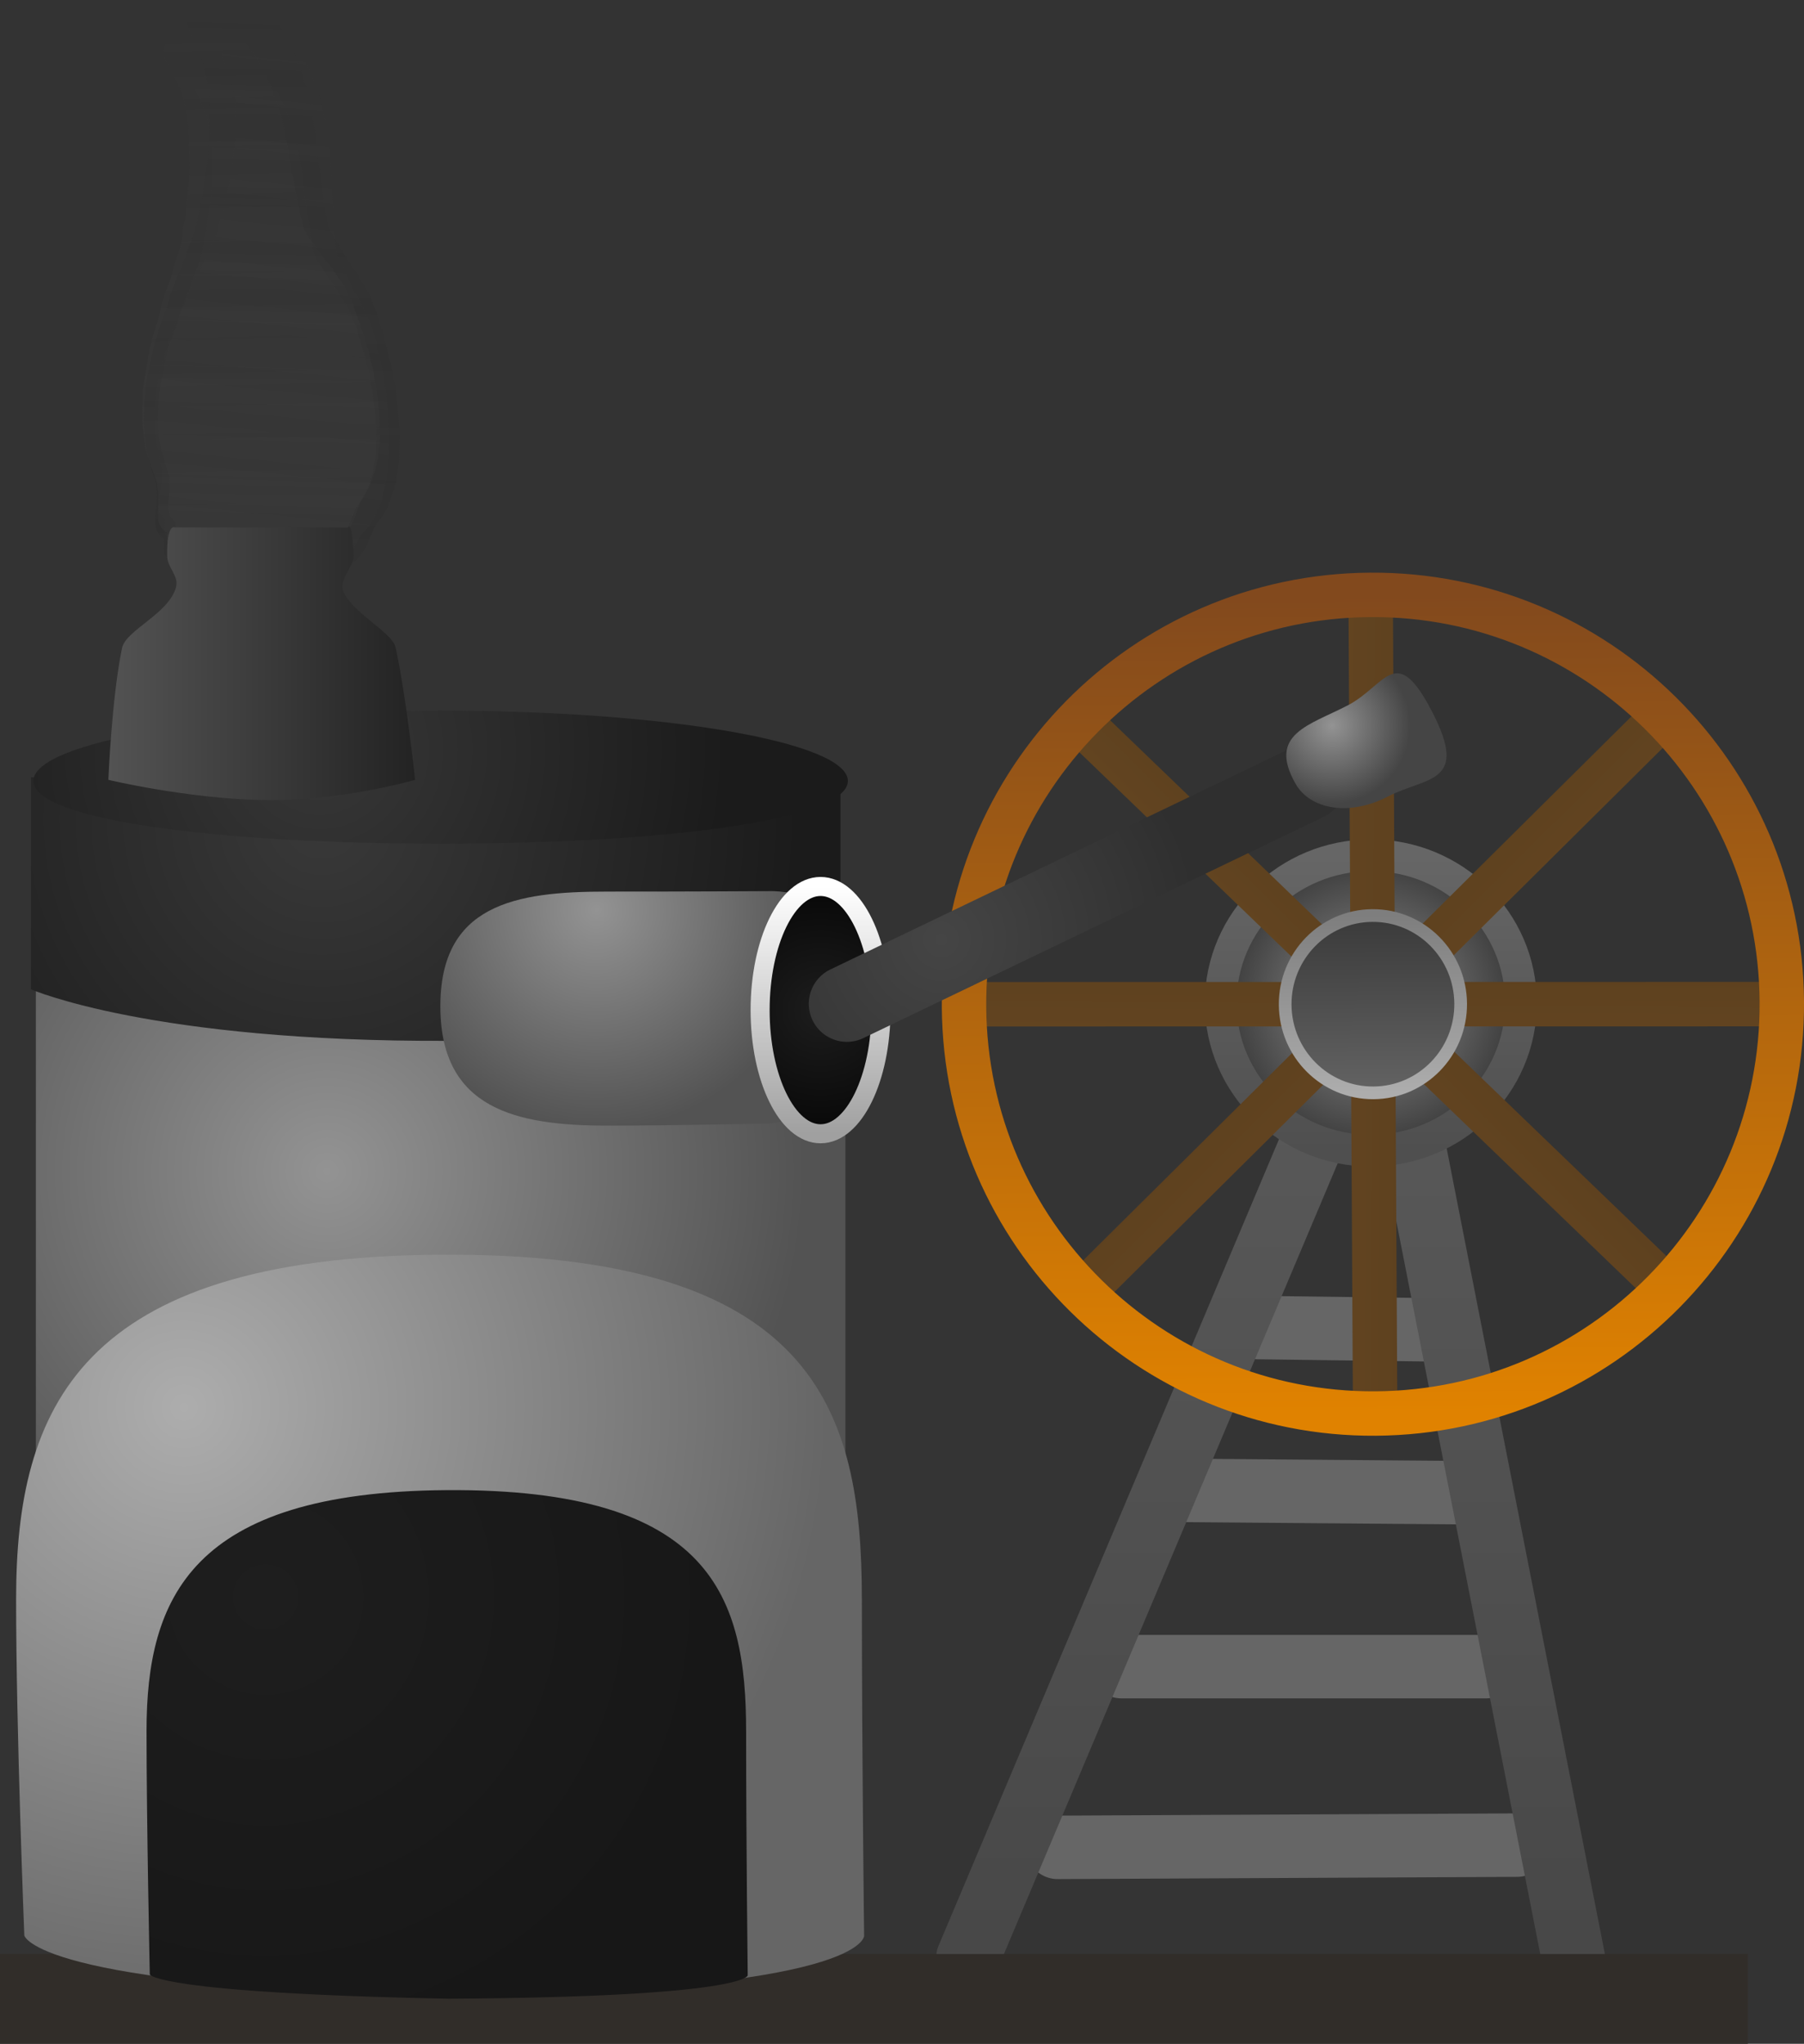 <svg version="1.1" xmlns="http://www.w3.org/2000/svg" xmlns:xlink="http://www.w3.org/1999/xlink" width="142.171" height="161.035" viewBox="0,0,142.171,161.035"><rect x="0" y="0" width="142.171" height="161.035" fill="#333333" stroke="none"/><defs><linearGradient x1="259.875" y1="97.964" x2="259.875" y2="174.043" gradientUnits="userSpaceOnUse" id="color-1"><stop offset="0" stop-color="#000000" stop-opacity="0"/><stop offset="1" stop-color="#000000" stop-opacity="0"/></linearGradient><linearGradient x1="191.345" y1="21.19" x2="192.308" y2="62.71" gradientUnits="userSpaceOnUse" id="color-2"><stop offset="0" stop-color="#4a4a4a" stop-opacity="0"/><stop offset="1" stop-color="#4a4a4a" stop-opacity="0.216"/></linearGradient><linearGradient x1="193.87" y1="19.344" x2="192.597" y2="64.239" gradientUnits="userSpaceOnUse" id="color-3"><stop offset="0" stop-color="#292929" stop-opacity="0"/><stop offset="1" stop-color="#292929" stop-opacity="0.247"/></linearGradient><linearGradient x1="195.99" y1="22.472" x2="191.883" y2="63.598" gradientUnits="userSpaceOnUse" id="color-4"><stop offset="0" stop-color="#383838" stop-opacity="0"/><stop offset="1" stop-color="#383838" stop-opacity="0.227"/></linearGradient><linearGradient x1="193.15" y1="24.09" x2="192.347" y2="62.406" gradientUnits="userSpaceOnUse" id="color-5"><stop offset="0" stop-color="#4a4a4a" stop-opacity="0"/><stop offset="1" stop-color="#4a4a4a" stop-opacity="0.114"/></linearGradient><linearGradient x1="263.55" y1="87.314" x2="263.55" y2="175.647" gradientUnits="userSpaceOnUse" id="color-6"><stop offset="0" stop-color="#5d5d5d"/><stop offset="1" stop-color="#474747"/></linearGradient><radialGradient cx="279.533" cy="98.202" r="11.833" gradientUnits="userSpaceOnUse" id="color-7"><stop offset="0" stop-color="#939393"/><stop offset="1" stop-color="#393939"/></radialGradient><linearGradient x1="279.533" y1="86.563" x2="279.533" y2="109.841" gradientUnits="userSpaceOnUse" id="color-8"><stop offset="0" stop-color="#666666"/><stop offset="1" stop-color="#4f4f4f"/></linearGradient><linearGradient x1="240.375" y1="173.139" x2="240.375" y2="180.212" gradientUnits="userSpaceOnUse" id="color-9"><stop offset="0" stop-color="#348317"/><stop offset="1" stop-color="#3c5b0d"/></linearGradient><radialGradient cx="197.278" cy="111.475" r="37.637" gradientUnits="userSpaceOnUse" id="color-10"><stop offset="0" stop-color="#939393"/><stop offset="1" stop-color="#535353"/></radialGradient><radialGradient cx="196.889" cy="83.728" r="37.637" gradientUnits="userSpaceOnUse" id="color-11"><stop offset="0" stop-color="#393939"/><stop offset="1" stop-color="#1b1b1b"/></radialGradient><radialGradient cx="196.695" cy="78.214" r="32.093" gradientUnits="userSpaceOnUse" id="color-12"><stop offset="0" stop-color="#373737"/><stop offset="1" stop-color="#1b1b1b"/></radialGradient><linearGradient x1="180.039" y1="69.108" x2="204.21" y2="69.108" gradientUnits="userSpaceOnUse" id="color-13"><stop offset="0" stop-color="#535353"/><stop offset="1" stop-color="#232323"/></linearGradient><radialGradient cx="218.504" cy="90.867" r="17.366" gradientUnits="userSpaceOnUse" id="color-14"><stop offset="0" stop-color="#939393"/><stop offset="1" stop-color="#535353"/></radialGradient><radialGradient cx="236.167" cy="98.767" r="9.743" gradientUnits="userSpaceOnUse" id="color-15"><stop offset="0" stop-color="#1d1d1d"/><stop offset="1" stop-color="#080808"/></radialGradient><linearGradient x1="236.167" y1="89.024" x2="236.167" y2="108.51" gradientUnits="userSpaceOnUse" id="color-16"><stop offset="0" stop-color="#ffffff"/><stop offset="1" stop-color="#a0a0a0"/></linearGradient><radialGradient cx="186" cy="130.06" r="50.773" gradientUnits="userSpaceOnUse" id="color-17"><stop offset="0" stop-color="#adadad"/><stop offset="1" stop-color="#666666"/></radialGradient><radialGradient cx="192.427" cy="145" r="35.995" gradientUnits="userSpaceOnUse" id="color-18"><stop offset="0" stop-color="#1e1e1e"/><stop offset="1" stop-color="#171717"/></radialGradient><linearGradient x1="279.656" y1="102.514" x2="279.739" y2="94.086" gradientUnits="userSpaceOnUse" id="color-19"><stop offset="0" stop-color="#644520"/><stop offset="1" stop-color="#5c401f"/></linearGradient><linearGradient x1="275.426" y1="98.282" x2="283.969" y2="98.318" gradientUnits="userSpaceOnUse" id="color-20"><stop offset="0" stop-color="#644520"/><stop offset="1" stop-color="#5c401f"/></linearGradient><linearGradient x1="276.683" y1="101.287" x2="282.711" y2="95.313" gradientUnits="userSpaceOnUse" id="color-21"><stop offset="0" stop-color="#644520"/><stop offset="1" stop-color="#5c401f"/></linearGradient><linearGradient x1="282.696" y1="101.3" x2="276.698" y2="95.3" gradientUnits="userSpaceOnUse" id="color-22"><stop offset="0" stop-color="#644520"/><stop offset="1" stop-color="#5c401f"/></linearGradient><linearGradient x1="279.918" y1="130.552" x2="279.477" y2="66.048" gradientUnits="userSpaceOnUse" id="color-23"><stop offset="0" stop-color="#e08200"/><stop offset="1" stop-color="#82491d"/></linearGradient><linearGradient x1="279.745" y1="105.286" x2="279.65" y2="91.314" gradientUnits="userSpaceOnUse" id="color-24"><stop offset="0" stop-color="#636363"/><stop offset="1" stop-color="#3a3a3a"/></linearGradient><linearGradient x1="279.745" y1="105.286" x2="279.65" y2="91.314" gradientUnits="userSpaceOnUse" id="color-25"><stop offset="0" stop-color="#adadad"/><stop offset="1" stop-color="#7e7e7e"/></linearGradient><radialGradient cx="245.675" cy="93.211" r="20.5" gradientUnits="userSpaceOnUse" id="color-26"><stop offset="0" stop-color="#454545"/><stop offset="1" stop-color="#2f2f2f"/></radialGradient><radialGradient cx="276.473" cy="76.339" r="6.167" gradientUnits="userSpaceOnUse" id="color-27"><stop offset="0" stop-color="#939393"/><stop offset="1" stop-color="#454545"/></radialGradient><radialGradient cx="278.924" cy="78.164" r="6.167" gradientUnits="userSpaceOnUse" id="color-28"><stop offset="0" stop-color="#636363"/><stop offset="1" stop-color="#232323"/></radialGradient></defs><g transform="translate(-171.5,-19.177)"><g data-paper-data="{&quot;isPaintingLayer&quot;:true}" fill-rule="nonzero" stroke-linejoin="miter" stroke-miterlimit="10" stroke-dasharray="" stroke-dashoffset="0" style="mix-blend-mode: normal"><path d="M236.925,174.043v-76.079h44.209l14.544,76.755z" fill-opacity="0.004" fill="#ffffff" stroke="url(#color-1)" stroke-width="2.5" stroke-linecap="butt"/><path d="M184.087,60.524l-0.012,-0.009l-0.007,-0.037c-0.073,-0.181 -0.117,-0.39 -0.123,-0.614l-0.01,-0.438l0.024,-0.158l-0.004,-0.162l0.029,-0.195l-0.023,-0.971l-0.064,-0.518l0.005,-0.094l-0.018,-0.091l-0,-0.012l-0.01,-0.037l-0.069,-0.145l-0.045,-0.172l-0.295,-0.779l-0.016,-0.092l-0.037,-0.078l-0.092,-0.355l-0.057,-0.114l-0.045,-0.163l-0.069,-0.145l-0.202,-0.78l-0.016,-0.21l-0.041,-0.203l-0.002,-0.101l-0.038,-0.192l-0.004,-0.162l-0.031,-0.156l-0.001,-0.05l-0.015,-0.06l-0.016,-0.21l-0.041,-0.203l-0.039,-1.664l0.024,-0.158l-0.004,-0.162l0.029,-0.195l-0.008,-0.364l0.024,-0.158l-0.004,-0.162l0.048,-0.323l0.047,-0.41l0.023,-0.076l0.003,-0.083l0.094,-0.453l0.042,-0.36l0.023,-0.076l0.003,-0.083l0.09,-0.433l0.04,-0.426l0.05,-0.183l0.025,-0.193l0.136,-0.423l0.087,-0.5l0.04,-0.109l0.016,-0.121l0.487,-1.518l0.202,-0.973l0.051,-0.125l0.026,-0.14l0.138,-0.355l0.087,-0.345l0.041,-0.088l0.019,-0.103l0.173,-0.447l0.033,-0.05l0.017,-0.064l0.106,-0.217l0.183,-0.724l0.022,-0.046l0.007,-0.055l0.601,-1.874l0.128,-0.618l0.09,-0.877l0.03,-0.104l0.006,-0.112l0.185,-0.813l0.032,-0.796l0.015,-0.068l-0.004,-0.071l0.1,-0.861l0.091,-0.978l0.031,-1.033l-0.07,-3.03l-0.063,-0.626l-0.117,-0.589l-0.132,-0.587l-0.001,-0.022l-0.008,-0.019l-0.052,-0.262l-0.107,-0.35l-0.005,-0.039l-0.016,-0.033l-0.092,-0.355l-0.057,-0.114l-0.024,-0.087l-0.015,-0.004l-0.067,-0.139l-0.092,-0.106l-0.006,-0.1l-0.102,-0.214l-0.009,-0.034l-0.001,-0.002l-0.07,-0.085l-0.128,-0.257l-0.045,-0.163l-0.042,-0.088l-0.114,-0.152l-0.08,-0.178l-0.1,-0.156l-0.065,-0.172l-0.009,-0.051l-0.128,-0.147l-0.004,-0.065l-0.051,-0.079l-0.065,-0.172l-0.118,-0.656l0.133,-0.307l0.006,-0.361l0.349,-0.458l0.068,-0.052l0.005,-0.013l0.025,-0.01l0.022,-0.017l0.204,-0.075l0.203,-0.083l0.026,-0.001l0.026,-0.009l0.009,0.008l1.541,-0.073l0.484,-0.1l0.412,-0.104l0.066,0.007l0.064,-0.026l0.315,-0.015l0.134,-0.055l0.113,-0.005l0.109,-0.044l0.122,-0.006l0.111,0.034l0.113,-0.005l0.247,0.076l0.091,0.064l0.099,0.027l0.139,0.091l0.063,-0.028l0.103,0.082l0.115,0.036l0.037,0.086l0.158,0.125l0.071,0.03l0.106,0.089l0.117,0.054l0.188,0.166l0.064,0.094l0.08,0.064l0.06,0.08l0.11,0.098l0.064,0.094l0.08,0.064l0.126,0.169l0.05,0.11l0.07,0.085l0.022,0.043l0.032,0.028l0.064,0.094l0.08,0.064l0.126,0.169l0.05,0.11l0.07,0.085l0.242,0.484l0.559,0.997l0.051,0.158l0.074,0.137l0.084,0.273l0.116,0.206l0.051,0.158l0.074,0.137l0.117,0.382l0.095,0.252l0.175,0.387l0.033,0.137l0.057,0.12l0.045,0.172l0.099,0.262l0.025,0.14l0.051,0.125l0.337,1.689l0.055,0.213l0.004,0.051l0.018,0.045l0.129,0.646l0.055,0.213l0.016,0.21l0.041,0.203l0.004,0.189l0.038,0.192l0.001,0.032l0.01,0.028l0.071,0.435l-0,0.022l0.007,0.02l0.054,0.383l0.093,0.302l0.014,0.12l0.039,0.108l0.071,0.435l-0,0.022l0.006,0.02l0.059,0.422l0.11,0.423l0.008,0.104l0.031,0.094l0.059,0.422l0.11,0.423l0.006,0.083l0.027,0.074l0.058,0.355l0.115,0.443l0.004,0.051l0.018,0.045l0.052,0.262l0.059,0.191l0.417,0.743l0.143,0.143l0.076,0.126l0.095,0.097l0.222,0.371l0.926,1.241l0.197,0.198l0.086,0.141l0.104,0.113l0.151,0.269l0.268,0.36l0.05,0.11l0.07,0.085l0.037,0.074l0.122,0.122l0.102,0.168l0.118,0.144l0.257,0.514l0.021,0.077l0.039,0.061l0.091,0.24l0.14,0.249l0.035,0.109l0.056,0.088l0.13,0.345l0.01,0.054l0.024,0.044l0.117,0.382l0.243,0.641l0.01,0.054l0.024,0.044l0.117,0.382l0.112,0.296l0.01,0.054l0.024,0.044l0.133,0.432l0.011,0.089l0.032,0.078l0.032,0.159l0.12,0.265l0.033,0.137l0.057,0.12l0.135,0.52l0.008,0.104l0.031,0.094l0.052,0.367l0.151,0.461l0.025,0.181l0.051,0.17l0.066,0.598l0.115,0.511l0.004,0.091l0.026,0.083l0.149,1.205l0.071,0.508l-0.004,0.11l0.021,0.106l0.045,1.927l-0.019,0.128l0.007,0.131l-0.051,0.441l-0.023,0.076l-0.003,0.083l-0.068,0.327l0.005,0.225l-0.008,0.052l0.015,0.039l-0.063,0.282l-0.043,0.289l-0.026,0.023l-0.011,0.05l-0.032,0.075l-0.02,0.131l-0.069,0.202l-0.048,0.214l-0.051,0.119l-0.02,0.097l-0.062,0.151l-0.037,0.167l-0.086,0.199l-0.033,0.104l-0.092,0.165l-0.072,0.185l-0.529,0.81l-0.154,0.357l-0.09,0.282l-0.047,0.084l-0.001,0.066l-0.064,0.084l-0.005,0.036l-0.011,0.033l-0.006,0.037l-0.009,0.008l-0.203,0.634l-0.047,0.084l-0.001,0.066l-0.134,0.176l-0.043,0.077l-0,0.019l-0.038,0.05l-0.032,0.058l-0.013,0.002l-0.051,0.066l-0.043,0.077l-0,0.019l-0.038,0.05l-0.032,0.058l-0.013,0.002l-0.051,0.066l-0.114,0.203l-0.046,0.006l-0.055,0.073l-0.12,0.093l-0.064,0.024l-0.055,0.053l-0.363,0.193l-0.12,0.019l-0.004,0.003l-0.204,0.075l-0.203,0.083l-0.026,0.001l-0.026,0.009l-0.009,-0.008l-0.033,0.002l-0.16,0.054l-0.128,0.068l-0.147,0.023l-0.142,0.058l-0.279,0.013l-0.042,0.022l-0.147,0.023l-0.142,0.058l-0.035,0.002l-0.042,0.022l-0.036,0.006l-0.031,0.026l-0.243,0.099l-0.113,0.005l-0.109,0.044l-0.218,0.01l-0.042,0.022l-0.036,0.006l-0.031,0.026l-0.243,0.099l-0.113,0.005l-0.109,0.044l-0.521,0.025l-0.215,0.072l-0.091,-0.002l-0.088,0.036l-7.524,0.358l-0.144,-0.044l-0.147,-0.009l-0.371,-0.158l-0.023,-0.019l-0.056,0.003l-0.008,0.009l-0.026,-0.007l-0.026,0.001l-0.206,-0.064l-0.207,-0.056l-0.023,-0.015l-0.026,-0.008l-0.005,-0.013l-0.07,-0.046l-0.369,-0.424l-0.04,-0.644l-0.001,-0.002l0.001,-0.002l-0.025,-0.401c-0.227,-0.084 -0.421,-0.29 -0.545,-0.568z" fill="url(#color-2)" stroke="none" stroke-width="0.5" stroke-linecap="butt"/><path d="M183.851,60.943l-0.013,-0.011l-0.006,-0.041c-0.069,-0.204 -0.105,-0.434 -0.098,-0.676l0.013,-0.474l0.034,-0.168l0.005,-0.175l0.042,-0.207l0.03,-1.05l-0.04,-0.566l0.01,-0.101l-0.015,-0.1l0,-0.013l-0.009,-0.042l-0.067,-0.164l-0.038,-0.191l-0.275,-0.874l-0.013,-0.101l-0.036,-0.089l-0.079,-0.393l-0.055,-0.129l-0.04,-0.181l-0.067,-0.164l-0.174,-0.864l-0.006,-0.228l-0.032,-0.224l0.003,-0.109l-0.031,-0.211l0.005,-0.175l-0.025,-0.171l0.002,-0.054l-0.013,-0.066l-0.006,-0.228l-0.032,-0.224l0.051,-1.8l0.034,-0.168l0.005,-0.175l0.042,-0.207l0.011,-0.393l0.034,-0.168l0.005,-0.175l0.07,-0.343l0.074,-0.437l0.029,-0.08l0.007,-0.089l0.126,-0.478l0.065,-0.384l0.029,-0.08l0.007,-0.089l0.121,-0.456l0.066,-0.455l0.065,-0.191l0.038,-0.205l0.17,-0.441l0.122,-0.53l0.05,-0.113l0.024,-0.129l0.61,-1.582l0.272,-1.027l0.062,-0.129l0.036,-0.148l0.168,-0.367l0.113,-0.362l0.05,-0.091l0.026,-0.109l0.212,-0.462l0.038,-0.051l0.022,-0.068l0.126,-0.222l0.238,-0.76l0.026,-0.047l0.011,-0.058l0.753,-1.953l0.173,-0.652l0.146,-0.936l0.038,-0.109l0.012,-0.12l0.245,-0.856l0.079,-0.855l0.02,-0.072l-0,-0.077l0.155,-0.917l0.152,-1.045l0.091,-1.111l0.093,-3.276l-0.033,-0.682l-0.094,-0.649l-0.11,-0.648l0,-0.024l-0.007,-0.022l-0.042,-0.288l-0.096,-0.39l-0.003,-0.043l-0.015,-0.037l-0.079,-0.393l-0.055,-0.129l-0.021,-0.097l-0.016,-0.005l-0.064,-0.158l-0.093,-0.124l-0.001,-0.109l-0.098,-0.243l-0.008,-0.038l-0.001,-0.002l-0.07,-0.099l-0.124,-0.292l-0.04,-0.181l-0.041,-0.1l-0.114,-0.177l-0.076,-0.201l-0.099,-0.179l-0.061,-0.193l-0.007,-0.056l-0.13,-0.173l-0.001,-0.071l-0.05,-0.091l-0.061,-0.193l-0.091,-0.721l0.16,-0.316l0.026,-0.389l0.402,-0.454l0.076,-0.049l0.006,-0.014l0.028,-0.008l0.025,-0.016l0.225,-0.058l0.223,-0.066l0.028,0.002l0.028,-0.007l0.009,0.009l1.666,0.097l0.528,-0.053l0.45,-0.066l0.071,0.015l0.07,-0.021l0.341,0.02l0.148,-0.044l0.122,0.007l0.12,-0.036l0.132,0.008l0.117,0.049l0.122,0.007l0.262,0.11l0.094,0.079l0.106,0.04l0.145,0.114l0.069,-0.023l0.107,0.1l0.122,0.051l0.035,0.097l0.163,0.153l0.075,0.041l0.109,0.108l0.123,0.071l0.193,0.201l0.064,0.109l0.083,0.078l0.06,0.094l0.114,0.118l0.063,0.109l0.083,0.078l0.127,0.197l0.047,0.124l0.07,0.099l0.021,0.049l0.032,0.034l0.064,0.109l0.083,0.078l0.127,0.197l0.047,0.124l0.07,0.099l0.234,0.55l0.547,1.139l0.046,0.176l0.072,0.156l0.075,0.304l0.113,0.235l0.046,0.176l0.072,0.156l0.105,0.425l0.089,0.283l0.167,0.437l0.028,0.152l0.055,0.135l0.038,0.191l0.093,0.294l0.019,0.154l0.048,0.141l0.269,1.86l0.048,0.236l0.001,0.056l0.017,0.05l0.103,0.712l0.048,0.236l0.006,0.228l0.032,0.224l-0.006,0.204l0.031,0.211l-0.001,0.035l0.009,0.032l0.053,0.477l-0.001,0.023l0.006,0.022l0.037,0.42l0.083,0.336l0.009,0.131l0.036,0.121l0.053,0.477l-0.001,0.023l0.006,0.022l0.04,0.461l0.095,0.469l0.003,0.113l0.028,0.105l0.04,0.461l0.095,0.469l0.002,0.09l0.025,0.083l0.043,0.39l0.099,0.491l0.001,0.056l0.017,0.05l0.042,0.288l0.053,0.213l0.408,0.849l0.147,0.171l0.075,0.144l0.097,0.115l0.219,0.426l0.93,1.445l0.202,0.236l0.085,0.162l0.106,0.134l0.148,0.307l0.269,0.418l0.047,0.124l0.07,0.099l0.036,0.084l0.125,0.146l0.101,0.193l0.12,0.169l0.248,0.584l0.019,0.086l0.039,0.071l0.085,0.27l0.137,0.285l0.032,0.121l0.056,0.101l0.122,0.387l0.007,0.059l0.023,0.05l0.105,0.426l0.226,0.719l0.007,0.059l0.023,0.05l0.105,0.425l0.105,0.333l0.007,0.059l0.023,0.05l0.119,0.481l0.006,0.097l0.03,0.088l0.025,0.176l0.114,0.299l0.028,0.152l0.055,0.135l0.116,0.576l0.003,0.113l0.028,0.105l0.035,0.402l0.137,0.515l0.017,0.198l0.045,0.189l0.038,0.652l0.095,0.564l-0,0.098l0.023,0.093l0.094,1.317l0.049,0.556l-0.01,0.118l0.017,0.116l-0.059,2.084l-0.028,0.136l0.001,0.142l-0.08,0.47l-0.029,0.08l-0.007,0.089l-0.091,0.345l-0.007,0.243l-0.011,0.055l0.014,0.044l-0.084,0.297l-0.063,0.307l-0.03,0.022l-0.015,0.053l-0.039,0.077l-0.028,0.139l-0.086,0.21l-0.064,0.226l-0.062,0.122l-0.027,0.102l-0.076,0.156l-0.05,0.176l-0.104,0.205l-0.042,0.108l-0.109,0.167l-0.088,0.191l-0.616,0.813l-0.187,0.367l-0.113,0.294l-0.055,0.085l-0.005,0.071l-0.073,0.083l-0.007,0.038l-0.013,0.035l-0.008,0.039l-0.01,0.007l-0.255,0.661l-0.055,0.085l-0.005,0.071l-0.155,0.175l-0.051,0.078l-0.001,0.02l-0.044,0.05l-0.038,0.059l-0.014,0l-0.058,0.066l-0.051,0.078l-0.001,0.02l-0.044,0.05l-0.038,0.059l-0.014,0l-0.058,0.066l-0.134,0.206l-0.05,0.001l-0.064,0.072l-0.135,0.087l-0.07,0.018l-0.062,0.051l-0.402,0.166l-0.13,0.007l-0.005,0.003l-0.225,0.058l-0.223,0.066l-0.028,-0.002l-0.028,0.007l-0.009,-0.009l-0.035,-0.002l-0.175,0.04l-0.142,0.059l-0.16,0.008l-0.156,0.046l-0.302,-0.018l-0.046,0.019l-0.16,0.008l-0.156,0.046l-0.037,-0.002l-0.046,0.019l-0.039,0.002l-0.035,0.024l-0.267,0.079l-0.122,-0.007l-0.12,0.036l-0.236,-0.014l-0.046,0.019l-0.039,0.002l-0.035,0.024l-0.267,0.079l-0.122,-0.007l-0.12,0.036l-0.563,-0.033l-0.236,0.053l-0.099,-0.012l-0.097,0.029l-8.136,-0.473l-0.153,-0.064l-0.159,-0.027l-0.391,-0.213l-0.023,-0.023l-0.061,-0.004l-0.01,0.008l-0.028,-0.01l-0.028,-0.002l-0.219,-0.092l-0.221,-0.084l-0.024,-0.019l-0.027,-0.012l-0.005,-0.014l-0.073,-0.058l-0.375,-0.499l-0.007,-0.699l-0.001,-0.002l0.001,-0.002l-0.005,-0.436c-0.241,-0.117 -0.438,-0.361 -0.556,-0.675z" fill="url(#color-3)" stroke="none" stroke-width="0.5" stroke-linecap="butt"/><path d="M184.053,59.392l-0.011,-0.012l-0.003,-0.039c-0.05,-0.197 -0.068,-0.414 -0.046,-0.635l0.043,-0.434l0.043,-0.15l0.016,-0.16l0.053,-0.185l0.096,-0.962l0,-0.526l0.016,-0.092l-0.007,-0.094l0.001,-0.012l-0.006,-0.039l-0.051,-0.16l-0.023,-0.181l-0.196,-0.841l-0.005,-0.094l-0.027,-0.086l-0.047,-0.372l-0.042,-0.126l-0.024,-0.172l-0.051,-0.16l-0.104,-0.818l0.01,-0.211l-0.015,-0.21l0.01,-0.1l-0.014,-0.198l0.016,-0.16l-0.012,-0.161l0.005,-0.049l-0.008,-0.063l0.01,-0.211l-0.015,-0.21l0.165,-1.648l0.043,-0.15l0.016,-0.16l0.053,-0.185l0.036,-0.36l0.043,-0.15l0.016,-0.16l0.087,-0.306l0.097,-0.392l0.032,-0.069l0.013,-0.081l0.148,-0.423l0.085,-0.344l0.032,-0.069l0.013,-0.081l0.141,-0.404l0.091,-0.41l0.072,-0.167l0.048,-0.184l0.185,-0.383l0.147,-0.471l0.053,-0.097l0.03,-0.115l0.664,-1.373l0.317,-0.908l0.066,-0.11l0.043,-0.131l0.179,-0.315l0.128,-0.318l0.052,-0.077l0.032,-0.096l0.225,-0.397l0.039,-0.041l0.025,-0.059l0.131,-0.187l0.268,-0.667l0.027,-0.04l0.014,-0.052l0.82,-1.695l0.201,-0.577l0.196,-0.841l0.042,-0.095l0.019,-0.109l0.282,-0.754l0.128,-0.776l0.023,-0.063l0.005,-0.071l0.203,-0.823l0.208,-0.941l0.157,-1.009l0.3,-3.001l0.014,-0.632l-0.044,-0.609l-0.058,-0.61l0.002,-0.022l-0.005,-0.021l-0.02,-0.271l-0.063,-0.372l0,-0.04l-0.011,-0.036l-0.047,-0.372l-0.042,-0.126l-0.013,-0.092l-0.014,-0.007l-0.049,-0.154l-0.078,-0.127l0.006,-0.1l-0.075,-0.236l-0.005,-0.036l-0.001,-0.002l-0.058,-0.101l-0.095,-0.285l-0.024,-0.172l-0.031,-0.098l-0.093,-0.178l-0.057,-0.195l-0.079,-0.178l-0.043,-0.186l-0.003,-0.052l-0.108,-0.176l0.004,-0.065l-0.04,-0.091l-0.043,-0.186l-0.036,-0.676l0.168,-0.269l0.05,-0.354l0.399,-0.364l0.073,-0.035l0.006,-0.012l0.026,-0.004l0.024,-0.012l0.21,-0.023l0.21,-0.031l0.025,0.005l0.026,-0.003l0.008,0.01l1.526,0.313l0.489,0.022l0.418,0l0.064,0.023l0.066,-0.01l0.312,0.064l0.139,-0.02l0.112,0.023l0.112,-0.017l0.121,0.025l0.105,0.061l0.112,0.023l0.234,0.136l0.082,0.086l0.095,0.051l0.126,0.124l0.065,-0.012l0.092,0.107l0.109,0.064l0.026,0.093l0.14,0.163l0.066,0.047l0.093,0.114l0.108,0.082l0.164,0.211l0.051,0.108l0.071,0.083l0.049,0.094l0.097,0.124l0.051,0.108l0.071,0.083l0.104,0.198l0.035,0.121l0.058,0.101l0.016,0.048l0.028,0.035l0.051,0.108l0.071,0.083l0.104,0.198l0.035,0.121l0.058,0.101l0.179,0.537l0.429,1.121l0.031,0.168l0.056,0.154l0.049,0.29l0.089,0.232l0.031,0.168l0.056,0.154l0.069,0.406l0.063,0.272l0.125,0.425l0.015,0.143l0.042,0.132l0.023,0.181l0.066,0.283l0.008,0.144l0.034,0.136l0.126,1.747l0.028,0.223l-0.002,0.051l0.012,0.048l0.048,0.669l0.028,0.223l-0.01,0.211l0.015,0.21l-0.019,0.187l0.014,0.198l-0.003,0.032l0.007,0.031l0.017,0.446l-0.003,0.021l0.004,0.021l0.006,0.391l0.054,0.321l-0.001,0.122l0.025,0.116l0.017,0.446l-0.003,0.021l0.004,0.021l0.007,0.43l0.056,0.444l-0.005,0.104l0.019,0.101l0.007,0.43l0.056,0.444l-0.004,0.083l0.017,0.079l0.014,0.365l0.059,0.465l-0.002,0.051l0.012,0.048l0.02,0.271l0.034,0.203l0.32,0.836l0.124,0.177l0.06,0.143l0.082,0.119l0.173,0.421l0.761,1.454l0.17,0.244l0.067,0.16l0.089,0.137l0.116,0.302l0.22,0.421l0.035,0.121l0.058,0.101l0.027,0.082l0.105,0.151l0.08,0.191l0.099,0.172l0.19,0.57l0.012,0.081l0.031,0.07l0.06,0.259l0.107,0.28l0.021,0.116l0.045,0.101l0.087,0.372l0.003,0.056l0.018,0.049l0.069,0.406l0.161,0.692l0.003,0.056l0.018,0.049l0.069,0.406l0.074,0.32l0.003,0.056l0.018,0.049l0.078,0.459l-0,0.09l0.022,0.085l0.012,0.165l0.085,0.291l0.015,0.143l0.042,0.132l0.069,0.545l-0.005,0.104l0.019,0.101l0.006,0.375l0.092,0.492l0.002,0.185l0.029,0.18l-0.007,0.605l0.051,0.532l-0.007,0.09l0.015,0.088l-0,1.224l0.008,0.518l-0.017,0.107l0.008,0.109l-0.191,1.909l-0.035,0.121l-0.009,0.13l-0.104,0.421l-0.032,0.069l-0.013,0.081l-0.107,0.305l-0.022,0.223l-0.014,0.049l0.01,0.042l-0.096,0.262l-0.078,0.274l-0.029,0.016l-0.017,0.047l-0.041,0.066l-0.035,0.124l-0.093,0.182l-0.073,0.199l-0.065,0.104l-0.032,0.09l-0.08,0.133l-0.057,0.155l-0.109,0.174l-0.045,0.094l-0.111,0.139l-0.093,0.164l-0.62,0.665l-0.196,0.313l-0.123,0.255l-0.056,0.071l-0.009,0.064l-0.073,0.066l-0.009,0.034l-0.015,0.03l-0.01,0.035l-0.01,0.005l-0.278,0.574l-0.056,0.071l-0.009,0.064l-0.154,0.14l-0.052,0.065l-0.003,0.018l-0.044,0.04l-0.039,0.049l-0.013,-0.002l-0.058,0.053l-0.052,0.065l-0.003,0.018l-0.044,0.04l-0.039,0.049l-0.013,-0.002l-0.058,0.053l-0.137,0.172l-0.046,-0.006l-0.063,0.058l-0.13,0.062l-0.066,0.007l-0.06,0.039l-0.381,0.099l-0.12,-0.011l-0.005,0.002l-0.21,0.023l-0.21,0.031l-0.025,-0.005l-0.026,0.003l-0.008,-0.01l-0.032,-0.007l-0.164,0.013l-0.134,0.035l-0.147,-0.014l-0.147,0.022l-0.277,-0.057l-0.044,0.011l-0.147,-0.014l-0.147,0.022l-0.034,-0.007l-0.044,0.011l-0.036,-0.003l-0.034,0.018l-0.251,0.037l-0.112,-0.023l-0.112,0.017l-0.216,-0.044l-0.044,0.011l-0.036,-0.003l-0.034,0.018l-0.251,0.037l-0.112,-0.023l-0.112,0.017l-0.516,-0.106l-0.221,0.018l-0.09,-0.025l-0.091,0.013l-7.453,-1.526l-0.137,-0.08l-0.144,-0.046l-0.346,-0.248l-0.02,-0.025l-0.056,-0.011l-0.009,0.006l-0.025,-0.013l-0.025,-0.005l-0.195,-0.114l-0.197,-0.107l-0.021,-0.021l-0.024,-0.014l-0.004,-0.014l-0.063,-0.063l-0.312,-0.509l0.039,-0.644l-0.001,-0.002l0.001,-0.002l0.024,-0.401c-0.214,-0.14 -0.38,-0.391 -0.467,-0.696z" fill="url(#color-4)" stroke="none" stroke-width="0.5" stroke-linecap="butt"/><path d="M184.865,59.707l-0.011,-0.01l-0.005,-0.035c-0.06,-0.173 -0.092,-0.369 -0.088,-0.576l0.008,-0.404l0.028,-0.144l0.003,-0.149l0.035,-0.177l0.019,-0.896l-0.038,-0.483l0.008,-0.087l-0.013,-0.085l0,-0.011l-0.008,-0.035l-0.058,-0.139l-0.034,-0.162l-0.24,-0.742l-0.011,-0.086l-0.031,-0.075l-0.07,-0.334l-0.048,-0.11l-0.035,-0.154l-0.058,-0.139l-0.154,-0.735l-0.006,-0.195l-0.029,-0.19l0.002,-0.093l-0.027,-0.18l0.003,-0.149l-0.022,-0.146l0.001,-0.046l-0.012,-0.056l-0.006,-0.195l-0.029,-0.191l0.032,-1.536l0.028,-0.144l0.003,-0.149l0.035,-0.177l0.007,-0.336l0.028,-0.144l0.003,-0.149l0.058,-0.293l0.06,-0.374l0.024,-0.068l0.006,-0.076l0.105,-0.409l0.053,-0.328l0.024,-0.068l0.006,-0.076l0.1,-0.391l0.054,-0.389l0.054,-0.164l0.031,-0.176l0.142,-0.378l0.101,-0.454l0.042,-0.097l0.02,-0.11l0.51,-1.357l0.225,-0.879l0.052,-0.111l0.03,-0.127l0.141,-0.315l0.094,-0.31l0.042,-0.078l0.022,-0.093l0.178,-0.397l0.032,-0.044l0.018,-0.058l0.106,-0.191l0.198,-0.652l0.022,-0.041l0.009,-0.05l0.63,-1.676l0.143,-0.558l0.119,-0.8l0.032,-0.093l0.01,-0.103l0.204,-0.733l0.062,-0.73l0.016,-0.062l-0.001,-0.066l0.127,-0.784l0.123,-0.893l0.071,-0.949l0.059,-2.796l-0.033,-0.582l-0.084,-0.552l-0.098,-0.551l-0,-0.021l-0.006,-0.019l-0.037,-0.245l-0.085,-0.332l-0.003,-0.036l-0.013,-0.031l-0.07,-0.334l-0.048,-0.11l-0.019,-0.082l-0.013,-0.004l-0.056,-0.134l-0.08,-0.105l-0.002,-0.093l-0.085,-0.206l-0.007,-0.032l-0.001,-0.002l-0.061,-0.084l-0.108,-0.247l-0.035,-0.154l-0.035,-0.085l-0.098,-0.15l-0.067,-0.17l-0.085,-0.152l-0.053,-0.164l-0.006,-0.047l-0.112,-0.146l-0.001,-0.06l-0.043,-0.077l-0.053,-0.164l-0.082,-0.614l0.135,-0.272l0.02,-0.332l0.34,-0.392l0.064,-0.043l0.005,-0.012l0.024,-0.007l0.021,-0.014l0.191,-0.052l0.19,-0.059l0.024,0.001l0.024,-0.007l0.008,0.008l1.422,0.061l0.45,-0.052l0.384,-0.062l0.06,0.012l0.06,-0.019l0.291,0.013l0.126,-0.039l0.104,0.004l0.102,-0.032l0.113,0.005l0.1,0.041l0.104,0.004l0.224,0.091l0.081,0.066l0.09,0.033l0.124,0.096l0.059,-0.02l0.092,0.084l0.105,0.042l0.03,0.082l0.14,0.129l0.064,0.034l0.094,0.091l0.105,0.059l0.166,0.169l0.055,0.092l0.071,0.065l0.052,0.079l0.098,0.099l0.055,0.092l0.071,0.065l0.11,0.167l0.041,0.105l0.061,0.084l0.018,0.042l0.028,0.028l0.055,0.092l0.071,0.065l0.11,0.167l0.041,0.105l0.061,0.084l0.203,0.466l0.474,0.964l0.04,0.149l0.063,0.133l0.066,0.258l0.098,0.199l0.04,0.149l0.063,0.133l0.092,0.362l0.078,0.24l0.145,0.371l0.024,0.129l0.048,0.115l0.034,0.162l0.081,0.25l0.018,0.131l0.041,0.12l0.241,1.583l0.042,0.2l0.002,0.048l0.015,0.043l0.092,0.606l0.042,0.2l0.006,0.195l0.029,0.191l-0.004,0.174l0.027,0.18l-0.001,0.03l0.008,0.027l0.048,0.407l-0.001,0.02l0.005,0.019l0.034,0.357l0.073,0.286l0.008,0.112l0.031,0.103l0.048,0.407l-0.001,0.02l0.005,0.019l0.037,0.393l0.084,0.399l0.003,0.096l0.025,0.089l0.037,0.393l0.084,0.399l0.003,0.077l0.021,0.07l0.039,0.332l0.088,0.418l0.002,0.048l0.015,0.043l0.037,0.245l0.046,0.181l0.354,0.719l0.126,0.144l0.065,0.122l0.083,0.097l0.189,0.36l0.803,1.221l0.174,0.198l0.073,0.137l0.091,0.113l0.128,0.26l0.233,0.354l0.041,0.105l0.061,0.084l0.031,0.071l0.107,0.123l0.087,0.163l0.103,0.143l0.216,0.495l0.016,0.073l0.034,0.06l0.074,0.229l0.119,0.241l0.028,0.103l0.048,0.086l0.106,0.328l0.007,0.051l0.02,0.043l0.092,0.362l0.197,0.611l0.007,0.051l0.02,0.043l0.092,0.362l0.091,0.282l0.007,0.051l0.02,0.043l0.104,0.409l0.006,0.083l0.026,0.075l0.023,0.149l0.099,0.254l0.024,0.129l0.048,0.115l0.103,0.49l0.003,0.096l0.025,0.089l0.033,0.343l0.12,0.437l0.015,0.169l0.04,0.161l0.037,0.556l0.085,0.48l0,0.084l0.02,0.079l0.088,1.123l0.045,0.473l-0.008,0.101l0.015,0.099l-0.037,1.778l-0.023,0.116l0.001,0.121l-0.065,0.402l-0.024,0.068l-0.006,0.076l-0.076,0.295l-0.004,0.207l-0.009,0.047l0.012,0.037l-0.07,0.254l-0.052,0.263l-0.025,0.019l-0.012,0.045l-0.033,0.066l-0.023,0.119l-0.072,0.18l-0.053,0.193l-0.052,0.105l-0.022,0.088l-0.064,0.134l-0.041,0.151l-0.087,0.176l-0.035,0.093l-0.092,0.144l-0.074,0.164l-0.52,0.702l-0.157,0.316l-0.095,0.252l-0.047,0.073l-0.004,0.06l-0.062,0.072l-0.006,0.032l-0.011,0.03l-0.007,0.034l-0.008,0.006l-0.213,0.567l-0.047,0.073l-0.004,0.06l-0.131,0.151l-0.043,0.067l-0.001,0.017l-0.037,0.043l-0.032,0.051l-0.012,0l-0.049,0.057l-0.043,0.067l-0.001,0.017l-0.037,0.043l-0.032,0.051l-0.012,0l-0.049,0.057l-0.113,0.178l-0.042,0.002l-0.054,0.062l-0.115,0.076l-0.06,0.016l-0.052,0.045l-0.342,0.147l-0.111,0.007l-0.004,0.003l-0.191,0.052l-0.19,0.059l-0.024,-0.001l-0.024,0.007l-0.008,-0.008l-0.03,-0.001l-0.149,0.036l-0.121,0.052l-0.136,0.009l-0.133,0.042l-0.258,-0.011l-0.039,0.017l-0.136,0.009l-0.133,0.042l-0.032,-0.001l-0.039,0.017l-0.033,0.002l-0.03,0.021l-0.228,0.071l-0.104,-0.004l-0.102,0.032l-0.201,-0.009l-0.039,0.017l-0.033,0.002l-0.03,0.021l-0.227,0.071l-0.104,-0.004l-0.102,0.032l-0.481,-0.021l-0.201,0.049l-0.084,-0.009l-0.082,0.026l-6.944,-0.299l-0.131,-0.053l-0.135,-0.021l-0.335,-0.176l-0.02,-0.019l-0.052,-0.002l-0.008,0.007l-0.024,-0.009l-0.024,-0.001l-0.187,-0.076l-0.189,-0.069l-0.021,-0.016l-0.023,-0.009l-0.004,-0.012l-0.063,-0.048l-0.323,-0.421l-0.011,-0.596l-0.001,-0.002l0.001,-0.002l-0.007,-0.372c-0.206,-0.097 -0.376,-0.303 -0.479,-0.569z" fill="url(#color-5)" stroke="none" stroke-width="0.5" stroke-linecap="butt"/><path d="M270.599,123.777l13.474,0.176" fill="none" stroke="#666666" stroke-width="5" stroke-linecap="round"/><path d="M264.917,136.609l21.428,0.176" fill="none" stroke="#666666" stroke-width="5" stroke-linecap="round"/><path d="M259.885,150.496h28.733" fill="none" stroke="#666666" stroke-width="5" stroke-linecap="round"/><path d="M254.852,164.735l36.2,-0.176" fill="none" stroke="#666666" stroke-width="5" stroke-linecap="round"/><path d="M247.775,173.447l32.565,-77.133l15.585,79.333" fill="none" stroke="url(#color-6)" stroke-width="5" stroke-linecap="round"/><path d="M291.367,98.202c0,6.428 -5.298,11.639 -11.833,11.639c-6.535,0 -11.833,-5.211 -11.833,-11.639c0,-6.428 5.298,-11.639 11.833,-11.639c6.535,0 11.833,5.211 11.833,11.639z" fill="url(#color-7)" stroke="url(#color-8)" stroke-width="2.5" stroke-linecap="butt"/><path d="M171.5,180.212v-7.072h137.749v7.072z" fill="#312d29" stroke="url(#color-9)" stroke-width="0" stroke-linecap="butt"/><path d="M174.327,171.836v-75.274c0,0 20.781,0 31.315,0c10.728,0 32.482,0 32.482,0v75.274c0,0 -9.623,3.592 -31.893,4.008c-23.385,0.436 -31.904,-4.008 -31.904,-4.008z" fill="url(#color-10)" stroke="none" stroke-width="0" stroke-linecap="butt"/><path d="M173.938,97.126v-16.707h63.798v16.707c0,0 -8.656,3.97 -30.926,4.062c-23.385,0.097 -32.871,-4.062 -32.871,-4.062z" fill="url(#color-11)" stroke="none" stroke-width="0" stroke-linecap="butt"/><path d="M238.319,80.71c0,3.062 -14.369,4.943 -32.093,4.943c-17.725,0 -32.093,-1.882 -32.093,-4.943c0,-3.062 14.369,-5.543 32.093,-5.543c17.725,0 32.093,2.482 32.093,5.543z" fill="url(#color-12)" stroke="none" stroke-width="0" stroke-linecap="butt"/><path d="M180.039,80.622c0,0 0.271,-6.542 1.081,-10.386c0.297,-1.408 3.607,-2.659 4.235,-4.728c0.294,-0.97 -0.664,-1.547 -0.68,-2.53c-0.04,-2.59 0.591,-2.248 0.591,-2.248l13.643,0.032c0,0 0.318,-0.82 0.461,2.217c0.034,0.718 -1.082,1.875 -0.875,2.605c0.5,1.759 3.9,3.362 4.175,4.593c0.84,3.767 1.541,10.446 1.541,10.446c0,0 -5.89,1.714 -12.027,1.593c-5.97,-0.119 -12.144,-1.593 -12.144,-1.593z" fill="url(#color-13)" stroke="none" stroke-width="0" stroke-linecap="butt"/><path d="M219.334,89.427c6.007,0.006 12.824,-0.035 12.824,-0.035c0,0 8.703,-0.315 8.779,8.845c-0.325,8.961 -8.831,9.464 -8.831,9.464c0,0 -7.785,0.171 -12.81,0.166c-7.24,-0.008 -13.007,-1.383 -13.091,-9.233c-0.088,-8.193 5.888,-9.213 13.129,-9.206z" fill="url(#color-14)" stroke="none" stroke-width="0" stroke-linecap="butt"/><path d="M231.404,98.767c0,-5.381 2.133,-9.743 4.763,-9.743c2.631,0 4.763,4.362 4.763,9.743c0,5.381 -2.133,9.743 -4.763,9.743c-2.631,0 -4.763,-4.362 -4.763,-9.743z" fill="url(#color-15)" stroke="url(#color-16)" stroke-width="1.5" stroke-linecap="butt"/><path d="M239.424,145.169c0,12.431 0.176,26.537 0.176,26.537c0,0 0.112,4.459 -32.997,4.655c-32.392,-0.635 -33.186,-4.684 -33.186,-4.684c0,0 -0.647,-16.11 -0.647,-26.509c0,-14.983 4.95,-26.923 33.326,-27.13c29.614,-0.216 33.326,12.146 33.326,27.13z" fill="url(#color-17)" stroke="none" stroke-width="0" stroke-linecap="butt"/><path d="M230.301,155.573c0,8.699 0.125,19.251 0.125,19.251c0,0 -0.063,1.699 -23.535,1.837c-22.964,-0.444 -23.586,-1.903 -23.586,-1.903c0,0 -0.257,-11.908 -0.257,-19.185c0,-10.485 3.509,-18.84 23.626,-18.985c20.994,-0.151 23.626,8.5 23.626,18.985z" fill="url(#color-18)" stroke="none" stroke-width="0" stroke-linecap="butt"/><g><path d="M310.956,98.295l-62.517,0.01" fill="none" stroke="url(#color-19)" stroke-width="3.5" stroke-linecap="round"/><path d="M279.528,67.465l0.338,61.67" fill="none" stroke="url(#color-20)" stroke-width="3.5" stroke-linecap="round"/><path d="M257.332,76.762l44.731,43.075" fill="none" stroke="url(#color-21)" stroke-width="3.5" stroke-linecap="round"/><path d="M257.653,120.166l44.088,-43.731" fill="none" stroke="url(#color-22)" stroke-width="3.5" stroke-linecap="round"/><path d="M279.477,66.048c17.797,-0.122 32.323,14.219 32.445,32.032c0.122,17.812 -14.207,32.351 -32.004,32.472c-17.797,0.122 -32.323,-14.219 -32.445,-32.032c-0.122,-17.812 14.207,-32.351 32.004,-32.472z" fill="none" stroke="url(#color-23)" stroke-width="3.5" stroke-linecap="butt"/><path d="M279.65,91.314c3.819,-0.026 6.936,3.08 6.963,6.939c0.026,3.858 -3.048,7.007 -6.867,7.033c-3.819,0.026 -6.936,-3.08 -6.963,-6.939c-0.026,-3.858 3.048,-7.007 6.867,-7.033z" fill="url(#color-24)" stroke="url(#color-25)" stroke-width="1" stroke-linecap="butt"/></g><path d="M274.519,80.836l-36.279,17.431" fill="none" stroke="url(#color-26)" stroke-width="6" stroke-linecap="round"/><path d="M284.396,75.321c2.9,5.648 -0.49,5.044 -3.513,6.615c-3.022,1.57 -6.125,1.037 -7.284,-1.005c-2.229,-3.929 1.094,-4.606 4.116,-6.177c3.022,-1.57 3.782,-5.078 6.681,0.567z" fill="url(#color-27)" stroke="url(#color-28)" stroke-width="0" stroke-linecap="butt"/></g></g></svg>
